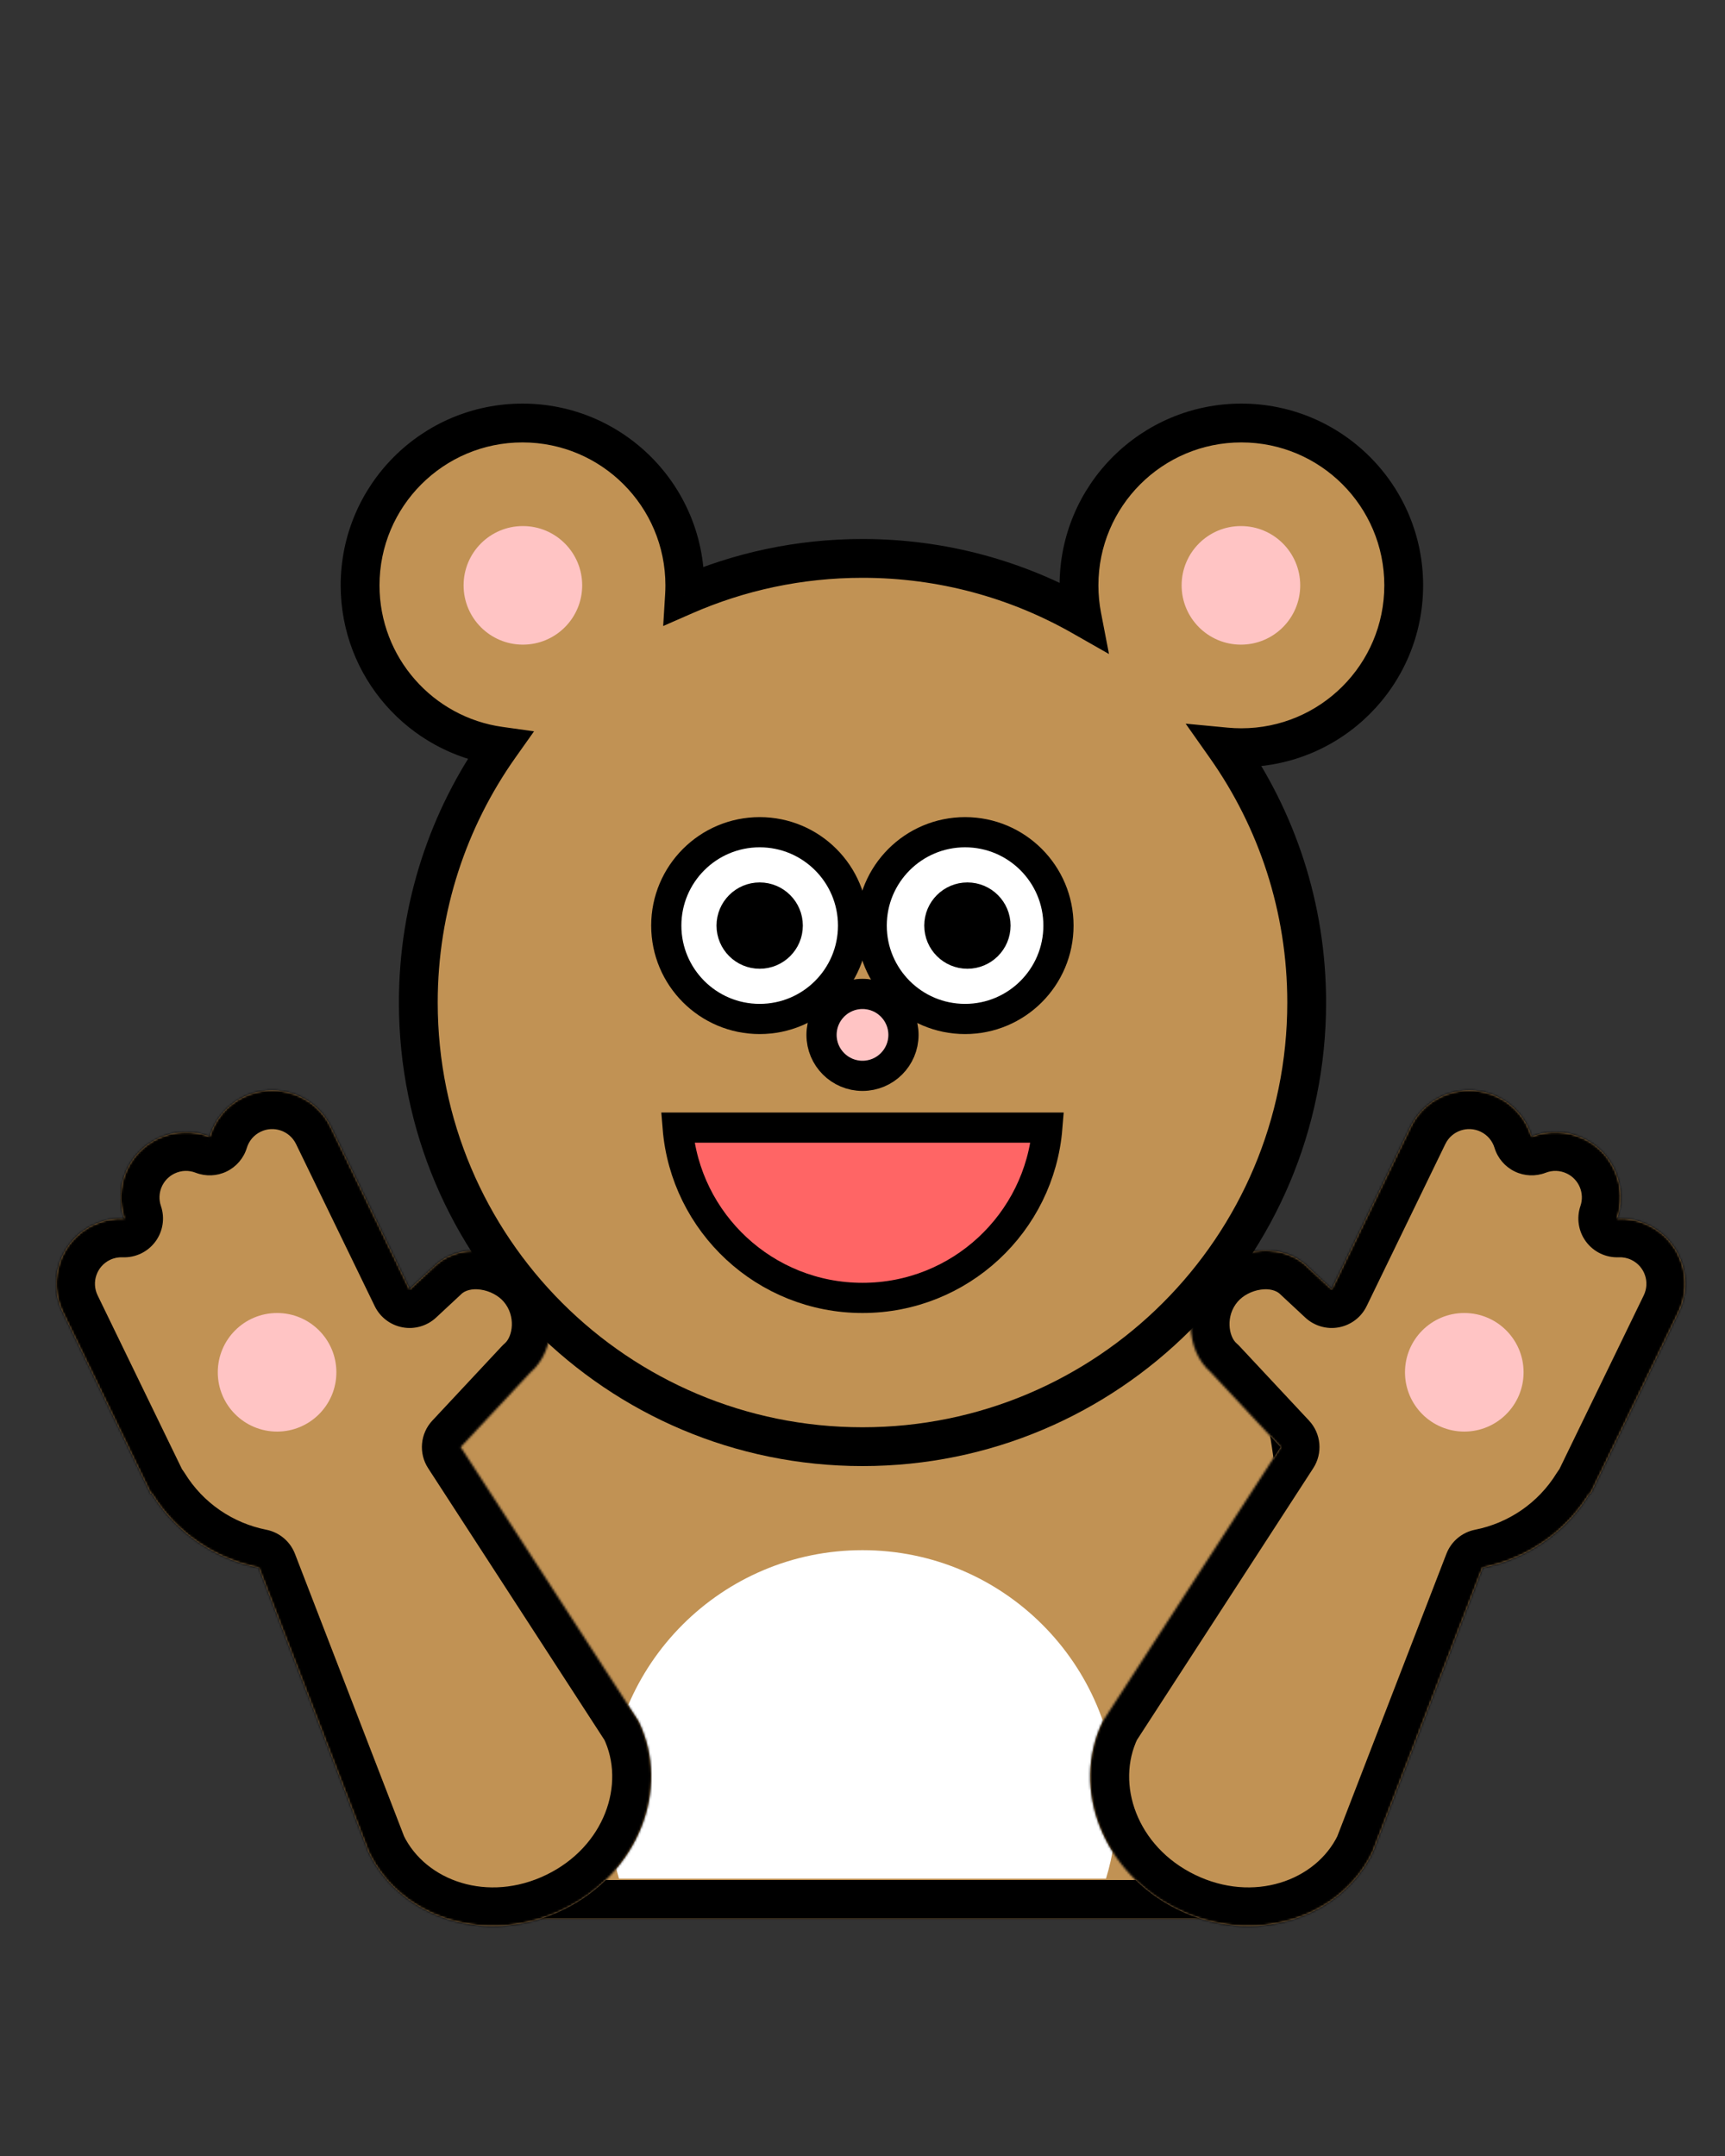 <svg width="800" height="1000" viewBox="0 0 800 1000" fill="none" xmlns="http://www.w3.org/2000/svg">
<rect x="0" y="0" width="800" height="1000" fill="#333333" stroke="none"/>
<g clip-path="url(#clip0_59_594)">
<mask id="path-1-inside-1_59_594" fill="white">
<path fill-rule="evenodd" clip-rule="evenodd" d="M586.701 890C593.634 890 599.686 885.253 601.155 878.478C609.467 840.151 614 798.778 614 755.628C614 695.587 605.223 638.987 589.704 589.245C587.786 583.1 582.045 579 575.607 579L224.394 579C217.956 579 212.215 583.1 210.297 589.245C194.778 638.987 186 695.587 186 755.628C186 798.778 190.534 840.151 198.846 878.478C200.315 885.253 206.367 890 213.3 890H586.701Z"/>
</mask>
<path fill-rule="evenodd" clip-rule="evenodd" d="M586.701 890C593.634 890 599.686 885.253 601.155 878.478C609.467 840.151 614 798.778 614 755.628C614 695.587 605.223 638.987 589.704 589.245C587.786 583.1 582.045 579 575.607 579L224.394 579C217.956 579 212.215 583.1 210.297 589.245C194.778 638.987 186 695.587 186 755.628C186 798.778 190.534 840.151 198.846 878.478C200.315 885.253 206.367 890 213.3 890H586.701Z" fill="#C19254"/>
<path d="M589.704 589.245L572.521 594.606L589.704 589.245ZM601.155 878.478L618.746 882.293L601.155 878.478ZM596 755.628C596 797.528 591.597 837.621 583.564 874.663L618.746 882.293C627.337 842.681 632 800.028 632 755.628H596ZM572.521 594.606C587.47 642.522 596 697.307 596 755.628H632C632 693.866 622.976 635.452 606.887 583.884L572.521 594.606ZM224.394 597L575.607 597V561L224.394 561V597ZM204 755.628C204 697.307 212.531 642.522 227.48 594.606L193.114 583.884C177.025 635.452 168 693.866 168 755.628H204ZM216.437 874.663C208.404 837.621 204 797.528 204 755.628H168C168 800.028 172.664 842.681 181.255 882.293L216.437 874.663ZM586.701 872H213.3V908H586.701V872ZM181.255 882.293C184.571 897.585 198.142 908 213.3 908V872C214.592 872 216.059 872.922 216.437 874.663L181.255 882.293ZM224.394 561C210.324 561 197.449 569.991 193.114 583.884L227.48 594.606C226.98 596.209 225.589 597 224.394 597V561ZM606.887 583.884C602.552 569.991 589.677 561 575.607 561V597C574.412 597 573.021 596.209 572.521 594.606L606.887 583.884ZM583.564 874.663C583.942 872.922 585.409 872 586.701 872V908C601.859 908 615.43 897.585 618.746 882.293L583.564 874.663Z" fill="black" mask="url(#path-1-inside-1_59_594)"/>
<path fill-rule="evenodd" clip-rule="evenodd" d="M512.917 871.369C516.222 860.494 518 848.955 518 837C518 771.83 465.17 719 400 719C334.83 719 282 771.83 282 837C282 848.955 283.778 860.494 287.083 871.369H512.917Z" fill="white"/>
<mask id="path-4-inside-2_59_594" fill="white">
<path fill-rule="evenodd" clip-rule="evenodd" d="M113.007 508.734C128.056 501.43 146.178 507.709 153.482 522.759L189.976 597.95L202.344 586.431C214.991 575.48 236.221 579.282 247.171 591.928C258.122 604.575 258.522 625.753 245.875 636.703L213.658 671.195L296.124 798.33C311.421 829.848 295.799 868.999 261.231 885.776C226.664 902.553 186.241 890.604 170.944 859.086L119.999 727.178C99.893 723.191 81.618 711.09 70.313 692.657L69.931 692.843L29.078 608.67C21.774 593.62 28.052 575.499 43.102 568.194C47.777 565.926 52.748 564.967 57.599 565.175C52.702 550.9 59.118 534.889 73.039 528.132C80.935 524.3 89.676 524.207 97.257 527.157C99.629 519.376 105.111 512.566 113.007 508.734Z"/>
</mask>
<path fill-rule="evenodd" clip-rule="evenodd" d="M113.007 508.734C128.056 501.43 146.178 507.709 153.482 522.759L189.976 597.95L202.344 586.431C214.991 575.48 236.221 579.282 247.171 591.928C258.122 604.575 258.522 625.753 245.875 636.703L213.658 671.195L296.124 798.33C311.421 829.848 295.799 868.999 261.231 885.776C226.664 902.553 186.241 890.604 170.944 859.086L119.999 727.178C99.893 723.191 81.618 711.09 70.313 692.657L69.931 692.843L29.078 608.67C21.774 593.62 28.052 575.499 43.102 568.194C47.777 565.926 52.748 564.967 57.599 565.175C52.702 550.9 59.118 534.889 73.039 528.132C80.935 524.3 89.676 524.207 97.257 527.157C99.629 519.376 105.111 512.566 113.007 508.734Z" fill="#C19254"/>
<path d="M153.482 522.759L169.676 514.899L169.676 514.899L153.482 522.759ZM189.976 597.95L173.783 605.81C176.276 610.947 181.06 614.597 186.674 615.645C192.287 616.693 198.065 615.014 202.244 611.122L189.976 597.95ZM202.344 586.431L190.561 572.823C190.397 572.966 190.235 573.111 190.076 573.259L202.344 586.431ZM247.171 591.928L260.779 580.145L260.779 580.145L247.171 591.928ZM245.875 636.703L234.092 623.096C233.612 623.512 233.155 623.952 232.721 624.416L245.875 636.703ZM213.658 671.195L200.504 658.908C194.862 664.949 194.059 674.056 198.557 680.99L213.658 671.195ZM296.124 798.33L312.317 790.471C311.994 789.804 311.629 789.157 311.225 788.535L296.124 798.33ZM170.944 859.086L154.152 865.571C154.332 866.037 154.532 866.496 154.75 866.946L170.944 859.086ZM119.999 727.178L136.79 720.693C134.568 714.938 129.552 710.722 123.5 709.522L119.999 727.178ZM70.313 692.657L85.657 683.247C80.817 675.356 70.781 672.422 62.453 676.464L70.313 692.657ZM69.931 692.843L53.737 700.702C55.822 704.997 59.527 708.288 64.037 709.851C68.548 711.414 73.495 711.121 77.79 709.036L69.931 692.843ZM29.078 608.67L45.271 600.811L45.271 600.811L29.078 608.67ZM43.102 568.194L35.243 552.001L35.243 552.001L43.102 568.194ZM57.599 565.175L56.828 583.159C62.772 583.414 68.458 580.714 72.019 575.948C75.58 571.181 76.555 564.963 74.625 559.335L57.599 565.175ZM97.257 527.157L90.729 543.931C95.397 545.748 100.61 545.537 105.116 543.35C109.622 541.163 113.014 537.198 114.474 532.407L97.257 527.157ZM169.676 514.899C158.031 490.906 129.14 480.896 105.147 492.541L120.866 524.928C126.972 521.964 134.325 524.512 137.289 530.618L169.676 514.899ZM206.17 590.091L169.676 514.899L137.289 530.618L173.783 605.81L206.17 590.091ZM190.076 573.259L177.708 584.779L202.244 611.122L214.612 599.603L190.076 573.259ZM260.779 580.145C252.231 570.273 240.115 564.225 227.903 562.506C215.634 560.779 201.608 563.258 190.561 572.823L214.127 600.038C215.726 598.653 218.639 597.557 222.885 598.155C227.187 598.76 231.161 600.937 233.564 603.711L260.779 580.145ZM257.658 650.311C279.268 631.599 276.908 598.772 260.779 580.145L233.564 603.711C239.336 610.377 237.776 619.906 234.092 623.096L257.658 650.311ZM226.812 683.482L259.03 648.99L232.721 624.416L200.504 658.908L226.812 683.482ZM198.557 680.99L281.023 808.126L311.225 788.535L228.759 661.4L198.557 680.99ZM279.93 806.19C290.219 827.389 280.436 856.447 253.372 869.583L269.091 901.97C311.162 881.551 332.623 832.307 312.317 790.471L279.93 806.19ZM253.372 869.583C226.308 882.718 197.426 872.426 187.137 851.227L154.75 866.946C175.055 908.782 227.02 922.389 269.091 901.97L253.372 869.583ZM187.735 852.601L136.79 720.693L103.208 733.663L154.152 865.571L187.735 852.601ZM54.969 702.068C68.993 724.935 91.647 739.906 116.498 744.834L123.5 709.522C108.139 706.476 94.243 697.246 85.657 683.247L54.969 702.068ZM77.79 709.036L78.172 708.851L62.453 676.464L62.071 676.649L77.79 709.036ZM12.884 616.53L53.737 700.702L86.124 684.983L45.271 600.811L12.884 616.53ZM35.243 552.001C11.25 563.646 1.239 592.536 12.884 616.53L45.271 600.811C42.308 594.704 44.855 587.352 50.962 584.388L35.243 552.001ZM58.369 547.192C50.611 546.859 42.667 548.398 35.243 552.001L50.962 584.388C52.886 583.454 54.884 583.075 56.828 583.159L58.369 547.192ZM65.18 511.939C42.974 522.716 32.76 548.24 40.572 571.016L74.625 559.335C72.644 553.561 75.262 547.061 80.899 544.326L65.18 511.939ZM103.785 510.382C91.732 505.692 77.767 505.83 65.18 511.939L80.899 544.326C84.103 542.771 87.62 542.722 90.729 543.931L103.785 510.382ZM105.147 492.541C92.56 498.65 83.812 509.536 80.04 521.907L114.474 532.407C115.447 529.216 117.662 526.483 120.866 524.928L105.147 492.541Z" fill="black" mask="url(#path-4-inside-2_59_594)"/>
<circle cx="128.5" cy="636.5" r="27.5" fill="#FFC4C4"/>
<mask id="path-7-inside-3_59_594" fill="white">
<path fill-rule="evenodd" clip-rule="evenodd" d="M694.584 508.734C679.535 501.43 661.413 507.709 654.109 522.759L617.615 597.95L605.247 586.431C592.6 575.48 571.37 579.282 560.419 591.928C549.469 604.575 549.069 625.753 561.716 636.703L593.933 671.195L511.467 798.33C496.17 829.848 511.792 868.999 546.359 885.776C580.927 902.553 621.35 890.604 636.647 859.086L687.592 727.178C707.698 723.191 725.973 711.09 737.278 692.657L737.66 692.843L778.513 608.67C785.817 593.62 779.538 575.499 764.489 568.194C759.814 565.926 754.843 564.967 749.992 565.175C754.889 550.9 748.472 534.889 734.552 528.132C726.656 524.3 717.915 524.207 710.334 527.157C707.961 519.376 702.48 512.566 694.584 508.734Z"/>
</mask>
<path fill-rule="evenodd" clip-rule="evenodd" d="M694.584 508.734C679.535 501.43 661.413 507.709 654.109 522.759L617.615 597.95L605.247 586.431C592.6 575.48 571.37 579.282 560.419 591.928C549.469 604.575 549.069 625.753 561.716 636.703L593.933 671.195L511.467 798.33C496.17 829.848 511.792 868.999 546.359 885.776C580.927 902.553 621.35 890.604 636.647 859.086L687.592 727.178C707.698 723.191 725.973 711.09 737.278 692.657L737.66 692.843L778.513 608.67C785.817 593.62 779.538 575.499 764.489 568.194C759.814 565.926 754.843 564.967 749.992 565.175C754.889 550.9 748.472 534.889 734.552 528.132C726.656 524.3 717.915 524.207 710.334 527.157C707.961 519.376 702.48 512.566 694.584 508.734Z" fill="#C19254"/>
<path d="M654.109 522.759L637.915 514.899L637.915 514.899L654.109 522.759ZM617.615 597.95L633.808 605.81C631.315 610.947 626.531 614.597 620.917 615.645C615.303 616.693 609.526 615.014 605.347 611.122L617.615 597.95ZM605.247 586.431L617.03 572.823C617.194 572.966 617.356 573.111 617.515 573.259L605.247 586.431ZM560.419 591.928L546.812 580.145L546.812 580.145L560.419 591.928ZM561.716 636.703L573.498 623.096C573.979 623.512 574.436 623.952 574.87 624.416L561.716 636.703ZM593.933 671.195L607.087 658.908C612.729 664.949 613.532 674.056 609.034 680.99L593.933 671.195ZM511.467 798.33L495.273 790.471C495.597 789.804 495.962 789.157 496.366 788.535L511.467 798.33ZM636.647 859.086L653.438 865.571C653.258 866.037 653.059 866.496 652.841 866.946L636.647 859.086ZM687.592 727.178L670.8 720.693C673.023 714.938 678.039 710.722 684.09 709.522L687.592 727.178ZM737.278 692.657L721.934 683.247C726.774 675.356 736.81 672.422 745.138 676.464L737.278 692.657ZM737.66 692.843L753.854 700.702C751.769 704.997 748.064 708.288 743.553 709.851C739.042 711.414 734.096 711.121 729.801 709.036L737.66 692.843ZM778.513 608.67L762.319 600.811L762.319 600.811L778.513 608.67ZM764.489 568.194L772.348 552.001L772.348 552.001L764.489 568.194ZM749.992 565.175L750.763 583.159C744.819 583.414 739.132 580.714 735.572 575.948C732.011 571.181 731.036 564.963 732.966 559.335L749.992 565.175ZM710.334 527.157L716.862 543.931C712.194 545.748 706.981 545.537 702.474 543.35C697.968 541.163 694.577 537.198 693.116 532.407L710.334 527.157ZM637.915 514.899C649.56 490.906 678.451 480.896 702.444 492.541L686.725 524.928C680.619 521.964 673.266 524.512 670.302 530.618L637.915 514.899ZM601.421 590.091L637.915 514.899L670.302 530.618L633.808 605.81L601.421 590.091ZM617.515 573.259L629.883 584.779L605.347 611.122L592.979 599.603L617.515 573.259ZM546.812 580.145C555.36 570.273 567.476 564.225 579.688 562.506C591.957 560.779 605.983 563.258 617.03 572.823L593.464 600.038C591.864 598.653 588.952 597.557 584.706 598.155C580.404 598.76 576.429 600.937 574.027 603.711L546.812 580.145ZM549.933 650.311C528.323 631.599 530.683 598.772 546.812 580.145L574.027 603.711C568.255 610.377 569.815 619.906 573.498 623.096L549.933 650.311ZM580.778 683.482L548.561 648.99L574.87 624.416L607.087 658.908L580.778 683.482ZM609.034 680.99L526.568 808.126L496.366 788.535L578.831 661.4L609.034 680.99ZM527.66 806.19C517.372 827.389 527.155 856.447 554.219 869.583L538.5 901.97C496.429 881.551 474.968 832.307 495.273 790.471L527.66 806.19ZM554.219 869.583C581.283 882.718 610.165 872.426 620.454 851.227L652.841 866.946C632.536 908.782 580.571 922.389 538.5 901.97L554.219 869.583ZM619.856 852.601L670.8 720.693L704.383 733.663L653.438 865.571L619.856 852.601ZM752.622 702.068C738.597 724.935 715.944 739.906 691.093 744.834L684.09 709.522C699.451 706.476 713.348 697.246 721.934 683.247L752.622 702.068ZM729.801 709.036L729.419 708.851L745.138 676.464L745.52 676.649L729.801 709.036ZM794.706 616.53L753.854 700.702L721.467 684.983L762.319 600.811L794.706 616.53ZM772.348 552.001C796.341 563.646 806.351 592.536 794.706 616.53L762.319 600.811C765.283 594.704 762.736 587.352 756.629 584.388L772.348 552.001ZM749.222 547.192C756.979 546.859 764.924 548.398 772.348 552.001L756.629 584.388C754.704 583.454 752.707 583.075 750.763 583.159L749.222 547.192ZM742.411 511.939C764.616 522.716 774.831 548.24 767.018 571.016L732.966 559.335C734.947 553.561 732.328 547.061 726.692 544.326L742.411 511.939ZM703.806 510.382C715.859 505.692 729.824 505.83 742.411 511.939L726.692 544.326C723.488 542.771 719.971 542.722 716.862 543.931L703.806 510.382ZM702.444 492.541C715.031 498.65 723.779 509.536 727.551 521.907L693.116 532.407C692.144 529.216 689.929 526.483 686.725 524.928L702.444 492.541Z" fill="black" mask="url(#path-7-inside-3_59_594)"/>
<circle cx="27.5" cy="27.5" r="27.5" transform="matrix(-1 -2.3354e-09 -2.3354e-09 1 706.59 609)" fill="#FFC4C4"/>
<path fill-rule="evenodd" clip-rule="evenodd" d="M317.597 271.5C317.597 273.08 317.548 274.649 317.452 276.206C342.725 265.14 370.645 259 400 259C437.015 259 471.749 268.762 501.769 285.853C500.872 281.207 500.403 276.408 500.403 271.5C500.403 229.914 534.115 196.201 575.701 196.201C617.288 196.201 651 229.914 651 271.5C651 313.086 617.288 346.799 575.701 346.799C573.271 346.799 570.868 346.683 568.496 346.458C592.124 379.981 606 420.87 606 465C606 578.771 513.771 671 400 671C286.229 671 194 578.771 194 465C194 420.699 207.984 379.665 231.779 346.07C195.172 340.952 167 309.516 167 271.5C167 229.914 200.712 196.201 242.299 196.201C283.885 196.201 317.597 229.914 317.597 271.5Z" fill="#C19254"/>
<path d="M317.452 276.206L308.47 275.652L307.563 290.361L321.062 284.45L317.452 276.206ZM501.769 285.853L497.316 293.674L514.312 303.35L510.606 284.147L501.769 285.853ZM568.496 346.458L569.347 337.499L549.867 335.649L561.14 351.643L568.496 346.458ZM231.779 346.07L239.123 351.271L247.67 339.204L233.025 337.156L231.779 346.07ZM326.435 276.759C326.543 275.019 326.597 273.265 326.597 271.5H308.597C308.597 272.895 308.554 274.28 308.47 275.652L326.435 276.759ZM400 250C369.379 250 340.232 256.407 313.843 267.961L321.062 284.45C345.218 273.873 371.911 268 400 268V250ZM506.222 278.031C474.881 260.189 438.617 250 400 250V268C435.413 268 468.617 277.336 497.316 293.674L506.222 278.031ZM510.606 284.147C509.817 280.06 509.403 275.833 509.403 271.5H491.403C491.403 276.983 491.928 282.353 492.932 287.558L510.606 284.147ZM509.403 271.5C509.403 234.884 539.086 205.201 575.701 205.201V187.201C529.145 187.201 491.403 224.943 491.403 271.5H509.403ZM575.701 205.201C612.317 205.201 642 234.884 642 271.5H660C660 224.943 622.258 187.201 575.701 187.201V205.201ZM642 271.5C642 308.116 612.317 337.799 575.701 337.799V355.799C622.258 355.799 660 318.057 660 271.5H642ZM575.701 337.799C573.555 337.799 571.436 337.697 569.347 337.499L567.646 355.418C570.299 355.67 572.987 355.799 575.701 355.799V337.799ZM615 465C615 418.954 600.515 376.264 575.853 341.273L561.14 351.643C583.733 383.698 597 422.786 597 465H615ZM400 680C518.741 680 615 583.741 615 465H597C597 573.8 508.8 662 400 662V680ZM185 465C185 583.741 281.259 680 400 680V662C291.2 662 203 573.8 203 465H185ZM224.434 340.868C199.598 375.934 185 418.775 185 465H203C203 422.623 216.37 383.396 239.123 351.271L224.434 340.868ZM158 271.5C158 314.068 189.542 349.253 230.533 354.983L233.025 337.156C200.802 332.652 176 304.965 176 271.5H158ZM242.299 187.201C195.742 187.201 158 224.943 158 271.5H176C176 234.884 205.683 205.201 242.299 205.201V187.201ZM326.597 271.5C326.597 224.943 288.855 187.201 242.299 187.201V205.201C278.914 205.201 308.597 234.884 308.597 271.5H326.597Z" fill="black"/>
<circle cx="27.5" cy="27.5" r="27.5" transform="matrix(-1 -2.3354e-09 -2.3354e-09 1 270 244)" fill="#FFC4C4"/>
<circle cx="27.5" cy="27.5" r="27.5" transform="matrix(-1 -2.3354e-09 -2.3354e-09 1 603 244)" fill="#FFC4C4"/>
<circle cx="400" cy="480" r="19" fill="#FFC4C4" stroke="black" stroke-width="14"/>
<path d="M485.719 523C482.157 567.223 445.14 602 400 602C354.86 602 317.843 567.223 314.281 523H485.719Z" fill="#FF6565" stroke="black" stroke-width="14"/>
<circle cx="447.571" cy="429.312" r="43.312" fill="white" stroke="black" stroke-width="14"/>
<circle cx="448.654" cy="429.312" r="13.017" fill="black" stroke="black" stroke-width="14"/>
<circle cx="352.312" cy="429.312" r="43.312" fill="white" stroke="black" stroke-width="14"/>
<circle cx="352.313" cy="429.312" r="13.017" fill="black" stroke="black" stroke-width="14"/>
</g>
<defs>
<clipPath id="clip0_59_594">
<rect width="800" height="1000" fill="white"/>
</clipPath>
</defs>
</svg>
